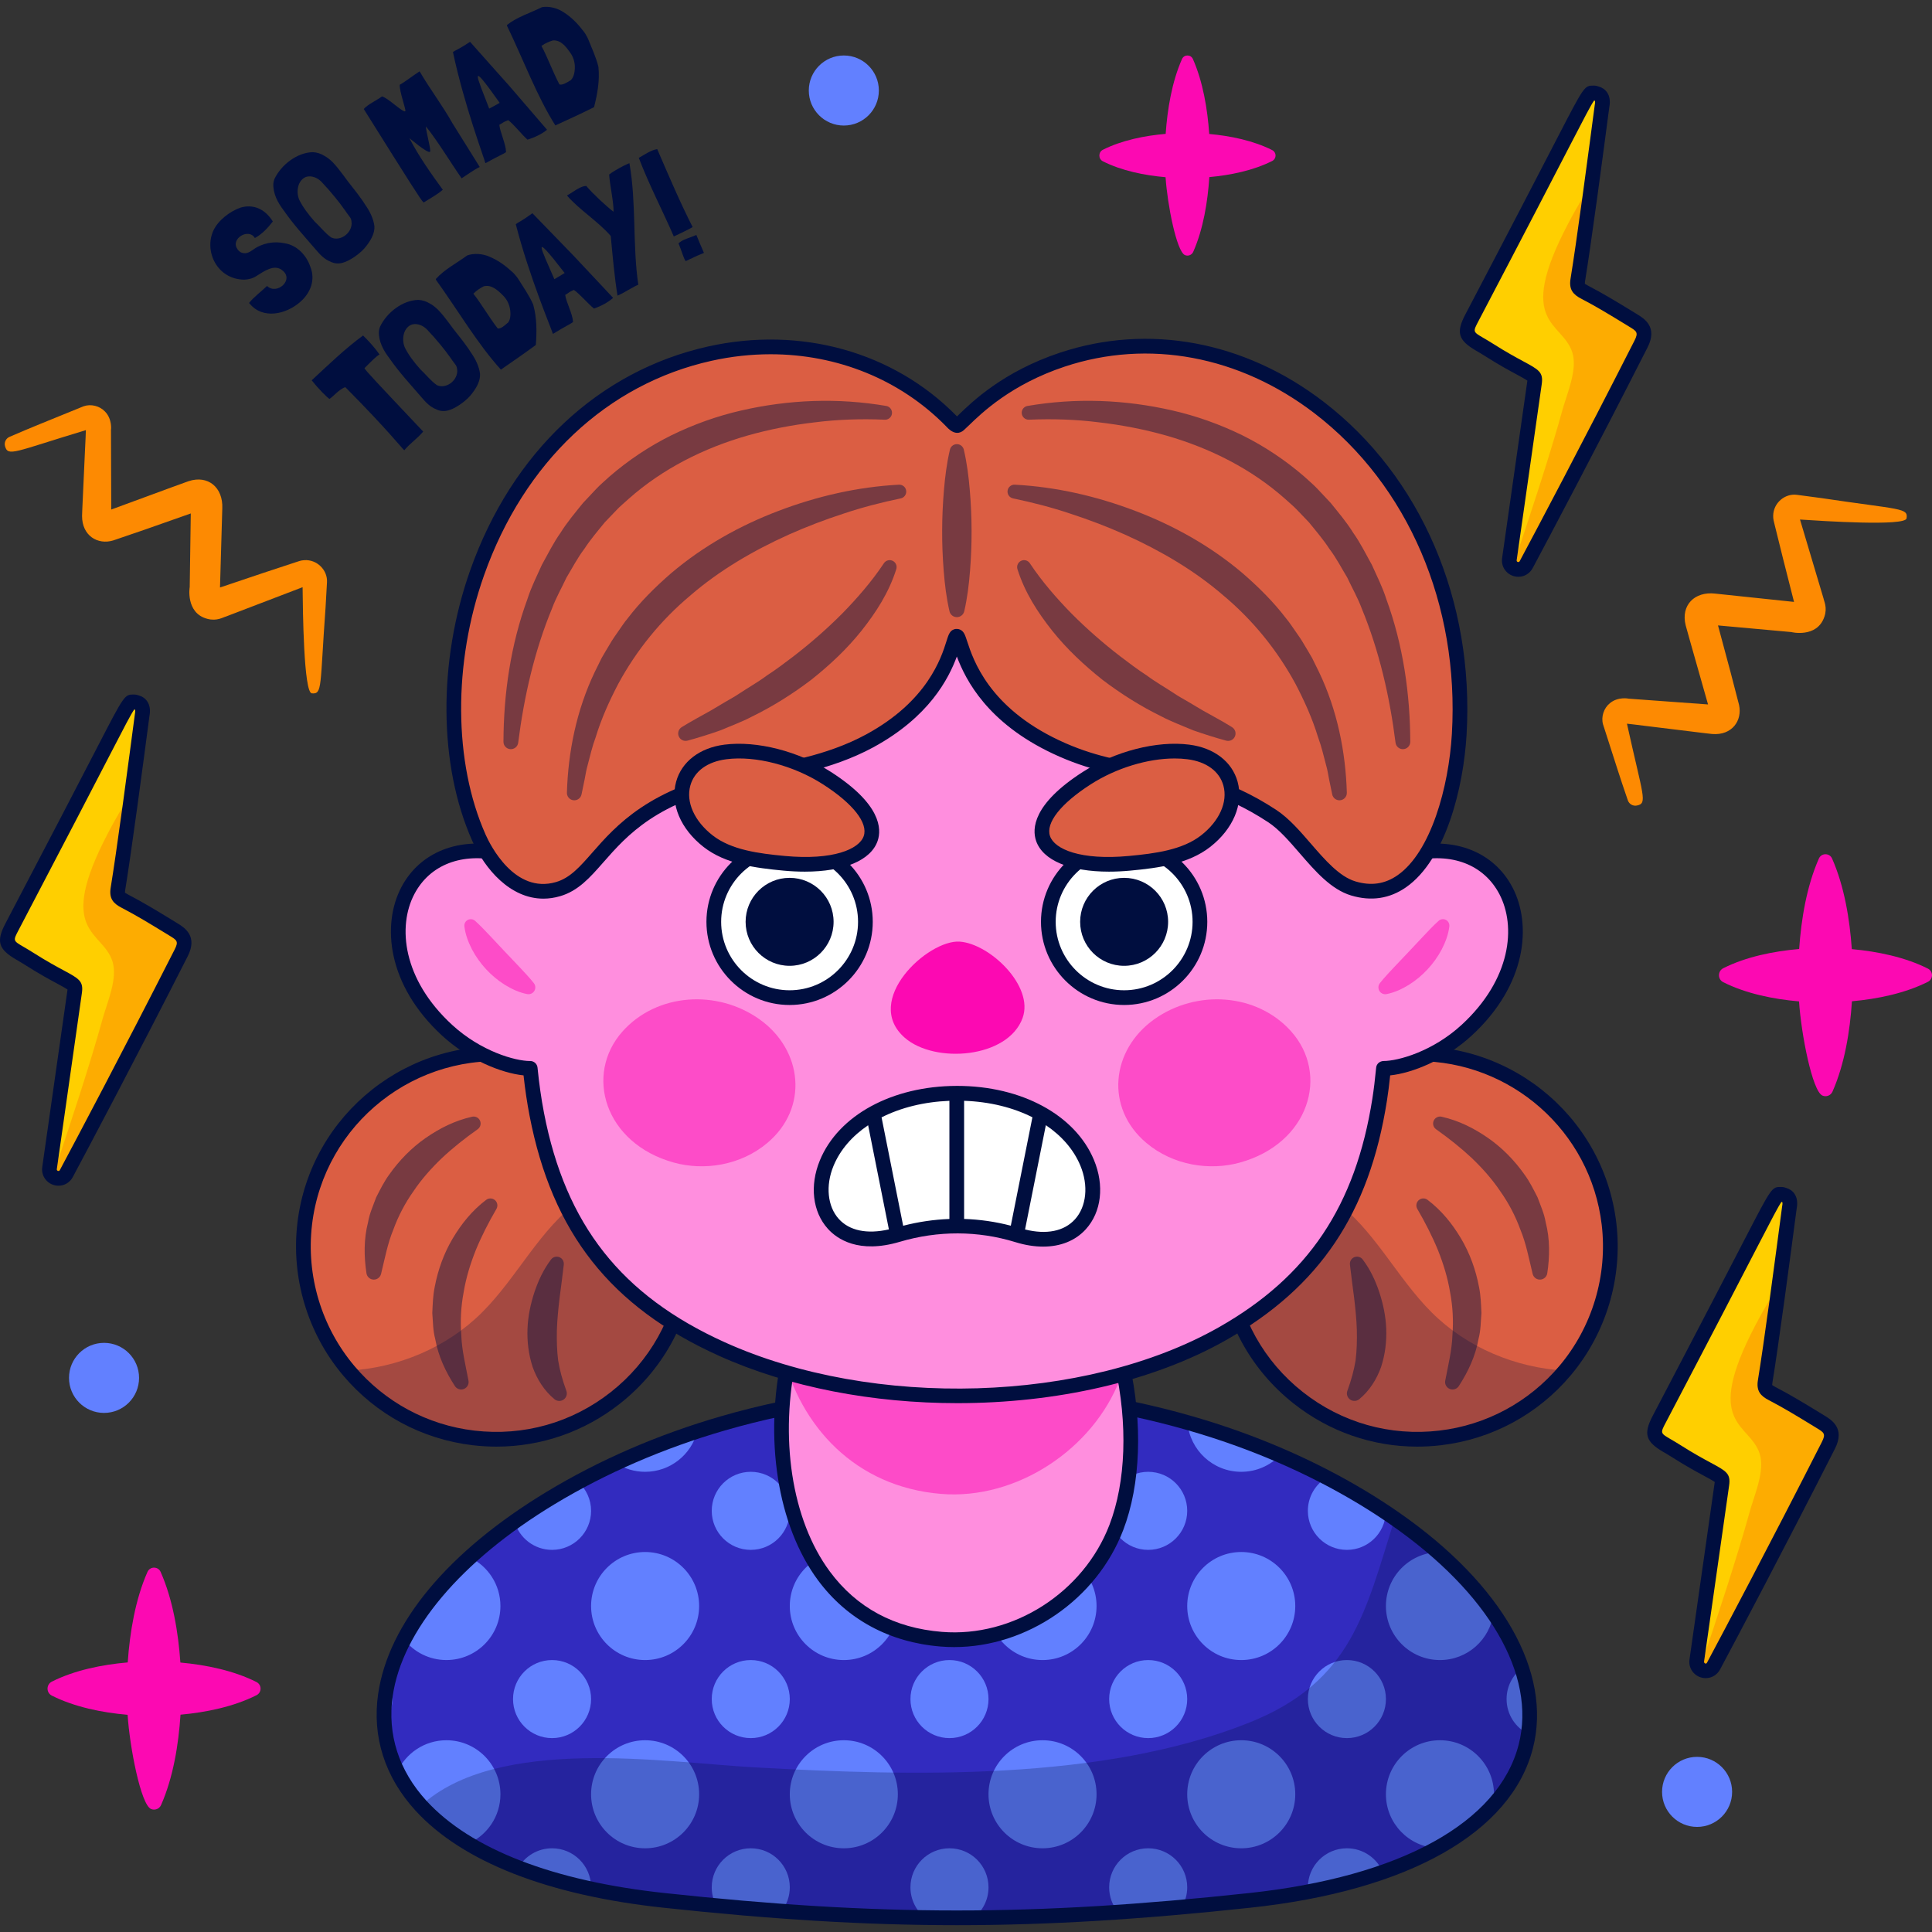 <?xml version="1.0" encoding="UTF-8"?>
<!-- Generator: Adobe Illustrator 25.4.1, SVG Export Plug-In . SVG Version: 6.00 Build 0)  -->
<svg xmlns="http://www.w3.org/2000/svg" xmlns:xlink="http://www.w3.org/1999/xlink" version="1.1" id="Capa_1" x="0px" y="0px" viewBox="0 0 512 512" style="enable-background:new 0 0 512 512;" xml:space="preserve" width="512" height="512">
<rect x="0" y="0" width="512" height="512" fill="#333333" stroke="none"/>
<g>
	<g>
		<g>
			<g>
				<path style="fill:#322BBF;" d="M331.193,503.621c-57.536,6.182-98.675,6.084-155.219,0c-31.867-3.416-53.095-12.737-64.417-25.1      c-20.854-22.79-7.955-55.942,34.323-81.514c14.104-8.523,29.525-15.112,45.678-19.797c39.919-11.566,84.279-11.468,123.938,0      c16.267,4.685,31.737,11.306,45.792,19.797c2.928,1.774,5.71,3.579,8.345,5.417      C425.899,441.498,417.734,494.349,331.193,503.621z"/>
				<g>
					<path style="fill:#6280FF;" d="M381.596,439.93h0.012c7.293-0.003,13.299-5.463,14.186-12.517       c-3.802-5.44-8.724-10.843-14.721-16.09c-7.657,0.281-13.782,6.557-13.788,14.28v0.02       C367.291,433.524,373.696,439.927,381.596,439.93z"/>
					<path style="fill:#6280FF;" d="M403.316,442.073c-2.463,1.891-4.057,4.856-4.057,8.201c0,4.059,2.344,7.562,5.746,9.255       C405.855,453.909,405.28,448.037,403.316,442.073z"/>
					<path style="fill:#6280FF;" d="M381.602,461.182c-7.903,0-14.311,6.404-14.316,14.307v0.019       c0.005,7.67,6.044,13.909,13.624,14.272c6.022-3.346,10.908-7.138,14.686-11.271c0.208-0.971,0.323-1.977,0.323-3.011       C395.919,467.592,389.509,461.182,381.602,461.182z"/>
					<path style="fill:#6280FF;" d="M328.936,390.045h0.012c4.034-0.002,7.671-1.678,10.273-4.364       c-7.658-3.302-15.592-6.129-23.725-8.471c-0.267-0.077-0.539-0.141-0.807-0.217       C315.33,384.305,321.459,390.042,328.936,390.045z"/>
					<path style="fill:#6280FF;" d="M356.942,410.731c5.563,0,10.087-4.396,10.321-9.901c-1.927-1.288-3.901-2.567-5.976-3.824       c-3.168-1.913-6.418-3.719-9.723-5.442c-2.974,1.817-4.966,5.083-4.966,8.823C346.599,406.101,351.23,410.731,356.942,410.731z       "/>
					<path style="fill:#6280FF;" d="M328.942,411.297c-7.903,0-14.311,6.404-14.317,14.307v0.02       c0.006,7.901,6.41,14.304,14.311,14.307h0.012c7.904-0.003,14.311-6.411,14.311-14.317       C343.259,417.707,336.849,411.297,328.942,411.297z"/>
					<path style="fill:#6280FF;" d="M356.942,439.93c-5.712,0-10.343,4.632-10.343,10.344c0,5.713,4.631,10.343,10.343,10.343       c5.713,0,10.344-4.631,10.344-10.343C367.286,444.562,362.655,439.93,356.942,439.93z"/>
					<path style="fill:#6280FF;" d="M328.942,461.182c-7.903,0-14.311,6.404-14.317,14.307v0.019       c0.006,7.901,6.411,14.305,14.313,14.307h0.008c7.905-0.003,14.313-6.412,14.313-14.317       C343.259,467.592,336.849,461.182,328.942,461.182z"/>
					<path style="fill:#6280FF;" d="M356.942,489.816c-5.712,0-10.343,4.631-10.343,10.343c0,0.404,0.029,0.801,0.074,1.193       c7.303-1.386,13.898-3.137,19.807-5.198C364.915,492.431,361.235,489.816,356.942,489.816z"/>
					<path style="fill:#6280FF;" d="M263.739,368.828c-1.127,2.044-1.772,4.391-1.774,6.89v0.019       c0.006,7.901,6.41,14.304,14.311,14.307h0.012c7.904-0.003,14.31-6.412,14.31-14.317c0-1.463-0.222-2.875-0.63-4.204       C281.318,370.123,272.55,369.22,263.739,368.828z"/>
					<circle style="fill:#6280FF;" cx="304.282" cy="400.388" r="10.343"/>
					<path style="fill:#6280FF;" d="M276.282,411.297c-7.904,0-14.311,6.404-14.317,14.307v0.02       c0.006,7.901,6.41,14.304,14.311,14.307h0.012c7.904-0.003,14.31-6.411,14.31-14.317       C290.598,417.707,284.189,411.297,276.282,411.297z"/>
					<path style="fill:#6280FF;" d="M304.282,439.93c-5.713,0-10.343,4.632-10.343,10.344c0,5.713,4.631,10.343,10.343,10.343       c5.712,0,10.343-4.631,10.343-10.343C314.625,444.562,309.994,439.93,304.282,439.93z"/>
					<path style="fill:#6280FF;" d="M276.282,461.182c-7.904,0-14.311,6.404-14.317,14.307v0.019       c0.006,7.901,6.411,14.305,14.313,14.307h0.008c7.905-0.003,14.312-6.412,14.312-14.317       C290.598,467.592,284.189,461.182,276.282,461.182z"/>
					<path style="fill:#6280FF;" d="M304.282,489.816c-5.713,0-10.343,4.631-10.343,10.343c0,2.491,0.882,4.777,2.349,6.562       c5.513-0.373,11.139-0.817,16.906-1.33c0.904-1.536,1.432-3.32,1.432-5.232C314.625,494.446,309.994,489.816,304.282,489.816z"/>
					<path style="fill:#6280FF;" d="M209.592,372.865c-0.187,0.922-0.286,1.876-0.287,2.854v0.019       c0.006,7.901,6.41,14.304,14.311,14.307h0.011c7.904-0.003,14.311-6.412,14.311-14.317c0-2.342-0.573-4.545-1.57-6.497       C227.359,369.905,218.408,371.122,209.592,372.865z"/>
					<path style="fill:#6280FF;" d="M251.622,390.045c-5.713,0-10.344,4.631-10.344,10.343c0,5.712,4.631,10.343,10.344,10.343       c5.712,0,10.343-4.631,10.343-10.343C261.965,394.676,257.334,390.045,251.622,390.045z"/>
					<path style="fill:#6280FF;" d="M223.621,411.297c-7.903,0-14.311,6.404-14.316,14.307v0.02       c0.006,7.901,6.41,14.304,14.311,14.307h0.011c7.904-0.003,14.311-6.411,14.311-14.317       C237.938,417.707,231.528,411.297,223.621,411.297z"/>
					<path style="fill:#6280FF;" d="M251.622,439.93c-5.713,0-10.344,4.632-10.344,10.344c0,5.713,4.631,10.343,10.344,10.343       c5.712,0,10.343-4.631,10.343-10.343C261.965,444.562,257.334,439.93,251.622,439.93z"/>
					<path style="fill:#6280FF;" d="M223.621,461.182c-7.903,0-14.311,6.404-14.316,14.307v0.019       c0.006,7.901,6.41,14.305,14.312,14.307h0.008c7.905-0.003,14.313-6.412,14.313-14.317       C237.938,467.592,231.528,461.182,223.621,461.182z"/>
					<path style="fill:#6280FF;" d="M251.622,489.816c-5.713,0-10.344,4.631-10.344,10.343c0,3.223,1.476,6.101,3.786,7.998       c4.354,0.062,8.699,0.078,13.055,0.044c2.344-1.896,3.846-4.792,3.846-8.042C261.965,494.446,257.334,489.816,251.622,489.816z       "/>
					<path style="fill:#6280FF;" d="M170.967,390.045c6.667-0.003,12.253-4.569,13.843-10.741       c-7.377,2.416-14.577,5.245-21.547,8.482c2.223,1.422,4.858,2.257,7.693,2.259H170.967z"/>
					<path style="fill:#6280FF;" d="M198.961,390.045c-5.712,0-10.343,4.631-10.343,10.343c0,5.712,4.631,10.343,10.343,10.343       c5.713,0,10.344-4.631,10.344-10.343C209.305,394.676,204.674,390.045,198.961,390.045z"/>
					<path style="fill:#6280FF;" d="M170.961,411.297c-7.903,0-14.311,6.404-14.316,14.307v0.02       c0.005,7.901,6.409,14.304,14.31,14.307h0.011c7.904-0.003,14.311-6.411,14.311-14.317       C185.278,417.707,178.868,411.297,170.961,411.297z"/>
					<path style="fill:#6280FF;" d="M198.961,439.93c-5.712,0-10.343,4.632-10.343,10.344c0,5.713,4.631,10.343,10.343,10.343       c5.713,0,10.344-4.631,10.344-10.343C209.305,444.562,204.674,439.93,198.961,439.93z"/>
					<path style="fill:#6280FF;" d="M170.961,461.182c-7.903,0-14.311,6.404-14.316,14.307v0.019       c0.005,7.901,6.41,14.305,14.312,14.307h0.008c7.906-0.003,14.313-6.412,14.313-14.317       C185.278,467.592,178.868,461.182,170.961,461.182z"/>
					<path style="fill:#6280FF;" d="M198.961,489.816c-5.712,0-10.343,4.631-10.343,10.343c0,1.756,0.441,3.408,1.213,4.857       c5.908,0.554,11.67,1.038,17.316,1.449c1.348-1.747,2.158-3.929,2.158-6.306C209.305,494.446,204.674,489.816,198.961,489.816z       "/>
					<path style="fill:#6280FF;" d="M145.88,397.007c-3.364,2.036-6.521,4.123-9.512,6.245c1.243,4.318,5.215,7.479,9.933,7.479       c5.712,0,10.343-4.631,10.343-10.343c0-3.007-1.291-5.706-3.34-7.596C150.797,394.147,148.312,395.538,145.88,397.007z"/>
					<path style="fill:#6280FF;" d="M124.515,412.73c-7.796,7.088-13.629,14.437-17.436,21.757c2.621,3.31,6.666,5.441,11.216,5.442       h0.012c7.904-0.003,14.311-6.411,14.311-14.317C132.618,419.936,129.305,415.046,124.515,412.73z"/>
					<path style="fill:#6280FF;" d="M146.301,439.93c-5.713,0-10.343,4.632-10.343,10.344c0,5.713,4.631,10.343,10.343,10.343       c5.712,0,10.343-4.631,10.343-10.343C156.644,444.562,152.013,439.93,146.301,439.93z"/>
					<path style="fill:#6280FF;" d="M118.301,461.182c-5.768,0-10.726,3.418-12.994,8.334c1.561,3.141,3.641,6.154,6.251,9.005       c3.329,3.635,7.539,6.998,12.599,10.034c4.985-2.239,8.462-7.237,8.462-13.056       C132.618,467.592,126.208,461.182,118.301,461.182z"/>
					<path style="fill:#6280FF;" d="M146.301,489.816c-3.801,0-7.114,2.056-8.912,5.111c5.703,2.202,12.114,4.09,19.235,5.621       c0.005-0.13,0.02-0.258,0.02-0.389C156.644,494.446,152.013,489.816,146.301,489.816z"/>
					<path style="fill:#6280FF;" d="M101.844,456.555c1.337-1.743,2.14-3.916,2.14-6.281c0-1.687-0.412-3.274-1.128-4.681       C101.968,449.31,101.624,452.976,101.844,456.555z"/>
				</g>
				<path style="opacity:0.25;fill:#000E3F;" d="M331.193,503.621c-57.536,6.182-98.675,6.084-155.219,0      c-31.867-3.416-53.095-12.737-64.417-25.1c20.285-18.642,64.645-11.468,88.492-10.15c41.334,2.294,91.941,3.773,131.079-11.891      c27.215-10.883,30.68-29.296,38.504-54.055C425.899,441.498,417.734,494.349,331.193,503.621z"/>
			</g>
			<path style="fill:#000E3F;" d="M253.55,510.193c-24.546,0-49.08-1.544-77.784-4.634c-30.533-3.273-53.234-12.166-65.646-25.72     c-8.115-8.87-11.542-19.557-9.909-30.908c2.701-18.773,18.561-37.804,44.66-53.592c13.978-8.446,29.502-15.174,46.145-19.999     c40.274-11.671,84.673-11.669,125.021-0.002c16.672,4.802,32.236,11.53,46.259,19.999c2.961,1.795,5.804,3.642,8.451,5.489     c27.362,19.001,40.633,42.349,35.498,62.453c-5.718,22.386-32.999,37.797-74.844,42.281     C302.652,508.649,278.095,510.193,253.55,510.193z M253.498,370.485c-20.81,0-41.61,2.865-61.397,8.6     c-16.315,4.729-31.526,11.321-45.213,19.59c-24.717,14.951-40.324,33.471-42.818,50.812c-1.46,10.156,1.626,19.742,8.926,27.719     c11.761,12.842,33.612,21.307,63.187,24.477c57.102,6.146,97.612,6.146,154.803,0h0.001     c40.135-4.301,66.189-18.649,71.482-39.369c4.716-18.461-7.975-40.251-33.948-58.287c-2.583-1.803-5.355-3.602-8.242-5.352     c-13.728-8.292-28.977-14.883-45.322-19.59C295.13,373.352,274.309,370.485,253.498,370.485z"/>
		</g>
		<g>
			<g>
				<path style="fill:#FF8EDE;" d="M295.843,404.786c-7.108,18.577-26.434,31.233-46.377,29.622      c-37.268-3.009-47.37-42.879-40.196-75.413c3.871-17.617,12.834-33.087,25.279-39.399      c33.184-16.804,55.828,10.834,62.823,41.953C300.772,376.725,300.463,392.716,295.843,404.786z"/>
				<path style="opacity:0.5;fill:#FC09B2;" d="M297.372,361.548c-0.439,1.643,0.02,2.38-0.566,3.91      c-7.108,18.578-27.397,32.057-47.34,30.446c-22.855-1.854-37.399-17.973-42.1-37.33c3.871-17.617,14.739-32.666,27.183-38.978      C267.734,302.792,290.378,330.43,297.372,361.548z"/>
			</g>
			<path style="fill:#000E3F;" d="M252.852,436.494c-1.18,0-2.36-0.048-3.543-0.143c-13.597-1.099-24.853-7.184-32.551-17.596     c-10.767-14.563-14.365-37.624-9.391-60.181c4.24-19.29,14.072-34.514,26.301-40.717c12.582-6.369,24.418-7.025,35.184-1.951     c14.19,6.689,25.563,23.592,30.424,45.214c3.606,16.1,3.019,32.268-1.611,44.364l0,0     C290.616,423.901,272.147,436.494,252.852,436.494z M253.942,316.449c-5.895,0-12.082,1.63-18.512,4.886     c-11.196,5.679-20.264,19.915-24.256,38.078c-4.739,21.49-1.397,43.339,8.718,57.023c7.109,9.617,17.113,15.009,29.731,16.027     c18.843,1.531,37.525-10.41,44.399-28.374l0,0c4.363-11.397,4.89-26.748,1.449-42.115c-4.599-20.458-15.171-36.361-28.282-42.541     C262.97,317.443,258.545,316.449,253.942,316.449z"/>
		</g>
		<g>
			<g>
				<g>
					<g>
						<path style="fill:#DB5E43;" d="M426.409,324.356c1.72,14.585-2.882,28.468-11.651,38.873        c-8.078,9.59-19.649,16.248-33.088,17.833c-28.007,3.304-53.402-16.733-56.706-44.74c-1.044-8.854,0.247-17.464,3.395-25.184        c6.777-16.678,22.191-29.261,41.344-31.521C397.728,276.312,423.105,296.35,426.409,324.356z"/>
						<g style="opacity:0.45;">
							<path style="fill:#000E3F;" d="M382.048,295.94c4.557,1.031,8.559,3.037,12.309,5.64c3.735,2.595,6.998,5.928,9.664,9.711         c1.368,1.869,2.397,3.971,3.451,6.027c0.797,2.183,1.77,4.296,2.148,6.59c1.16,4.471,1.087,9.127,0.421,13.524         c-0.163,1.077-1.169,1.819-2.246,1.655c-0.815-0.123-1.437-0.729-1.622-1.482l-0.045-0.185         c-0.984-4.043-1.706-7.915-3.195-11.52c-1.327-3.634-3.103-7.043-5.321-10.17c-2.133-3.184-4.713-6.099-7.563-8.826         c-2.855-2.682-6.084-5.236-9.316-7.528l-0.166-0.117c-0.835-0.592-1.032-1.749-0.439-2.583         C380.573,296.047,381.34,295.781,382.048,295.94z"/>
							<path style="fill:#000E3F;" d="M378.322,317.973c3.719,2.827,6.53,6.312,8.863,10.235c2.324,3.91,3.911,8.296,4.768,12.844         c0.47,2.268,0.535,4.607,0.642,6.915c-0.18,2.317-0.171,4.643-0.778,6.887c-0.798,4.55-2.795,8.756-5.224,12.481         c-0.595,0.913-1.818,1.17-2.73,0.575c-0.69-0.45-1.006-1.259-0.861-2.022l0.036-0.187c0.781-4.087,1.73-7.91,1.869-11.808         c0.299-3.857,0.096-7.696-0.626-11.46c-0.621-3.781-1.76-7.504-3.223-11.167c-1.486-3.624-3.366-7.287-5.357-10.713         l-0.102-0.176c-0.514-0.885-0.214-2.019,0.671-2.533C376.936,317.459,377.744,317.535,378.322,317.973z"/>
							<path style="fill:#000E3F;" d="M361.127,333.773c2.037,2.7,3.37,5.602,4.413,8.7c1.009,3.089,1.704,6.33,1.827,9.684         c0.126,3.35-0.28,6.798-1.363,10.104c-1.163,3.292-3.127,6.371-5.8,8.553c-0.855,0.698-2.113,0.571-2.811-0.283         c-0.46-0.563-0.562-1.302-0.333-1.939l0.073-0.201c0.986-2.729,1.681-5.228,2.109-7.848c0.335-2.648,0.395-5.332,0.334-8.087         c-0.086-2.757-0.372-5.576-0.709-8.441c-0.354-2.847-0.785-5.818-1.106-8.757l-0.016-0.145         c-0.113-1.036,0.635-1.967,1.671-2.08C360.1,332.959,360.74,333.263,361.127,333.773z"/>
						</g>
						<path style="opacity:0.25;fill:#000E3F;" d="M414.758,363.229c-8.078,9.59-19.649,16.248-33.088,17.833        c-28.007,3.304-53.402-16.733-56.706-44.74c-1.044-8.854,0.247-17.464,3.395-25.184c8.768-0.713,17.772,1.641,24.937,6.75        c10.799,7.721,16.711,20.542,26.113,29.912C388.733,357.107,401.635,362.488,414.758,363.229z"/>
					</g>
					<path style="fill:#000E3F;" d="M375.582,383.371c-11.851,0-23.286-3.951-32.736-11.407       c-11.121-8.773-18.159-21.35-19.818-35.413c-1.048-8.882,0.172-17.925,3.527-26.15c7.281-17.918,23.727-30.455,42.92-32.719       c29.036-3.425,55.444,17.411,58.87,46.446l0,0c1.71,14.497-2.7,29.206-12.096,40.358c-8.722,10.354-20.922,16.93-34.351,18.512       C379.786,383.247,377.678,383.371,375.582,383.371z M375.722,281.213c-1.912,0-3.844,0.11-5.79,0.341       c-17.782,2.096-33.019,13.714-39.766,30.316c-3.107,7.619-4.236,15.995-3.265,24.223c1.537,13.029,8.057,24.681,18.361,32.809       c10.303,8.13,23.154,11.761,36.18,10.222c12.441-1.466,23.744-7.559,31.826-17.153c8.706-10.329,12.79-23.957,11.206-37.387       C421.529,299.63,400.259,281.213,375.722,281.213z"/>
				</g>
				<g>
					<g>
						<path style="fill:#DB5E43;" d="M80.75,324.356c-1.72,14.585,2.882,28.468,11.651,38.873        c8.078,9.59,19.649,16.248,33.088,17.833c28.007,3.304,53.402-16.733,56.705-44.74c1.045-8.854-0.246-17.464-3.395-25.184        c-6.777-16.678-22.191-29.261-41.344-31.521C109.431,276.312,84.053,296.35,80.75,324.356z"/>
						<g style="opacity:0.45;">
							<path style="fill:#000E3F;" d="M126.426,299.376c-3.232,2.292-6.462,4.846-9.316,7.528c-2.85,2.727-5.431,5.642-7.563,8.826         c-2.218,3.126-3.994,6.536-5.321,10.17c-1.49,3.604-2.211,7.477-3.195,11.52l-0.045,0.184         c-0.258,1.059-1.325,1.708-2.384,1.451c-0.801-0.195-1.367-0.855-1.484-1.622c-0.666-4.397-0.739-9.052,0.421-13.524         c0.378-2.294,1.351-4.407,2.148-6.59c1.054-2.056,2.084-4.158,3.452-6.027c2.666-3.783,5.929-7.117,9.664-9.711         c3.75-2.603,7.752-4.609,12.309-5.64c0.998-0.226,1.99,0.4,2.216,1.398c0.17,0.752-0.143,1.5-0.734,1.92L126.426,299.376z"/>
							<path style="fill:#000E3F;" d="M131.458,320.555c-1.991,3.426-3.871,7.089-5.357,10.713         c-1.463,3.663-2.602,7.386-3.223,11.167c-0.722,3.764-0.925,7.603-0.626,11.46c0.139,3.897,1.088,7.72,1.868,11.808         l0.035,0.186c0.205,1.071-0.498,2.104-1.568,2.308c-0.809,0.155-1.598-0.211-2.023-0.86         c-2.429-3.725-4.426-7.931-5.224-12.481c-0.607-2.244-0.598-4.571-0.778-6.887c0.107-2.308,0.172-4.647,0.642-6.915         c0.858-4.548,2.445-8.934,4.768-12.844c2.333-3.923,5.144-7.408,8.863-10.235c0.815-0.619,1.977-0.461,2.596,0.354         c0.466,0.613,0.492,1.424,0.128,2.051L131.458,320.555z"/>
							<path style="fill:#000E3F;" d="M149.398,335.259c-0.321,2.939-0.752,5.91-1.106,8.757c-0.337,2.865-0.622,5.684-0.709,8.441         c-0.061,2.755-0.001,5.439,0.334,8.087c0.427,2.62,1.123,5.118,2.109,7.848l0.071,0.197c0.375,1.038-0.162,2.183-1.2,2.558         c-0.684,0.247-1.417,0.096-1.943-0.332c-2.673-2.183-4.636-5.262-5.8-8.553c-1.082-3.306-1.489-6.754-1.363-10.104         c0.124-3.354,0.819-6.595,1.827-9.684c1.043-3.097,2.376-6,4.413-8.7c0.628-0.832,1.811-0.997,2.642-0.37         c0.549,0.414,0.808,1.07,0.74,1.708L149.398,335.259z"/>
						</g>
						<path style="opacity:0.25;fill:#000E3F;" d="M92.401,363.229c8.078,9.59,19.649,16.248,33.088,17.833        c28.007,3.304,53.402-16.733,56.705-44.74c1.045-8.854-0.246-17.464-3.395-25.184c-8.768-0.713-17.772,1.641-24.937,6.75        c-10.799,7.721-16.711,20.542-26.113,29.912C118.426,357.107,105.524,362.488,92.401,363.229z"/>
					</g>
					<path style="fill:#000E3F;" d="M131.576,383.371c-2.096,0-4.203-0.124-6.316-0.373c-13.428-1.582-25.627-8.158-34.35-18.512       c-9.397-11.151-13.806-25.861-12.097-40.358l0,0c3.423-29.035,29.831-49.875,58.869-46.446       c19.194,2.264,35.641,14.801,42.922,32.723c3.354,8.223,4.572,17.265,3.525,26.147c-1.658,14.063-8.697,26.64-19.818,35.413       C154.863,379.42,143.427,383.371,131.576,383.371z M82.686,324.585c-1.584,13.43,2.5,27.059,11.206,37.387       c8.082,9.594,19.385,15.687,31.825,17.153c13.027,1.534,25.878-2.092,36.18-10.222c10.303-8.128,16.824-19.78,18.36-32.809       c0.971-8.229-0.158-16.604-3.263-24.22c-6.748-16.606-21.986-28.224-39.768-30.32       C110.316,278.39,85.858,297.684,82.686,324.585L82.686,324.585z"/>
				</g>
			</g>
			<g>
				<g>
					<path style="fill:#FF8EDE;" d="M374.086,226.274c-3.588,0.823-6.98,2.266-10.095,4.172       c-4.341-24.112-11.295-40.804-13.929-48.696c-0.321-0.963-0.893-1.533-1.849-1.83c-52.612-16.331-84.901-15.052-88.586-15.659       c-8.432-1.39-60.251,1.899-100.379,15.559c-2.304,0.784-1.837,1.629-4.682,9.227c-4.766,12.727-8.71,26.882-11.338,41.438       c-3.132-1.924-6.543-3.383-10.154-4.211c-26.729-6.13-38.557,24.724-14.562,46.774c7.604,6.988,17.015,10.106,21.998,10.079       c0.409,4.133,0.974,8.203,1.741,12.17c5.635,29.162,20.099,49.117,48.992,62.185c41.377,18.715,98.576,15.341,132.743-4.053       c23.082-13.102,36.843-31.482,41.634-62.008c0.434-2.761,0.75-5.532,1.016-8.294c4.978,0.032,14.4-3.085,22.011-10.079       C412.643,250.998,400.815,220.143,374.086,226.274z"/>
					<g style="opacity:0.5;">
						<path style="fill:#FC09B2;" d="M303.789,302.88c-10.964-9.238-9.391-24.547,2.046-32.725        c11.238-8.036,27.274-6.974,36.335,3.174c10.199,11.424,4.782,29.661-13.558,34.758        C320.566,310.323,310.89,308.863,303.789,302.88z"/>
						<path style="fill:#FC09B2;" d="M203.37,302.88c10.964-9.238,9.391-24.547-2.046-32.725        c-11.238-8.036-27.274-6.974-36.335,3.174c-10.199,11.424-4.782,29.661,13.558,34.758        C186.592,310.323,196.269,308.863,203.37,302.88z"/>
						<path style="fill:#FC09B2;" d="M384.093,245.507c-0.27,2.18-1.044,4.206-2.028,6.114c-1.003,1.898-2.264,3.658-3.723,5.234        c-1.458,1.577-3.119,2.967-4.936,4.111c-1.827,1.126-3.792,2.05-5.947,2.48c-0.982,0.196-1.937-0.442-2.132-1.424        c-0.108-0.542,0.037-1.076,0.355-1.478l0.037-0.047c1.268-1.591,2.577-2.938,3.846-4.304l3.793-3.997l3.778-4.022        c1.294-1.35,2.565-2.743,4.081-4.114l0.034-0.031c0.7-0.633,1.781-0.579,2.413,0.121        C384.009,244.532,384.149,245.034,384.093,245.507z"/>
						<path style="fill:#FC09B2;" d="M125.942,244.061c1.516,1.371,2.787,2.764,4.081,4.114l3.778,4.022l3.793,3.997        c1.269,1.365,2.579,2.713,3.846,4.304l0.032,0.04c0.624,0.783,0.495,1.924-0.288,2.548c-0.432,0.345-0.981,0.458-1.484,0.36        c-2.155-0.43-4.12-1.353-5.947-2.48c-1.818-1.143-3.478-2.534-4.936-4.111c-1.459-1.576-2.72-3.336-3.723-5.234        c-0.984-1.908-1.758-3.934-2.028-6.114c-0.116-0.936,0.55-1.79,1.486-1.905c0.51-0.063,0.996,0.106,1.351,0.424        L125.942,244.061z"/>
					</g>
					<path style="fill:#FC09B2;" d="M239.802,275.038c-11.378-9.893,6.11-26.069,14.531-25.496       c7.947,0.542,19.763,11.763,16.66,20.252C267.082,280.493,247.754,281.952,239.802,275.038z"/>
					<g>
						<path style="fill:#FFFFFF;" d="M269.673,327.321c-10.569-3.257-21.51-3.142-31.779-0.095        c-16.737,4.967-23.513-7.565-18.816-18.976c10.135-24.621,58.742-24.742,69.019-0.126        C292.96,319.772,285.764,332.279,269.673,327.321z"/>
						<circle style="fill:#FFFFFF;" cx="297.907" cy="244.295" r="20.088"/>
						<circle style="fill:#FFFFFF;" cx="209.252" cy="244.295" r="20.088"/>
					</g>
				</g>
				<g>
					<path style="fill:#000E3F;" d="M400.799,235.119c-4.916-9.34-15.323-13.457-27.149-10.746       c-2.814,0.645-5.577,1.664-8.241,3.037c-3.578-18.617-8.64-32.681-11.722-41.241c-0.703-1.953-1.309-3.635-1.776-5.036       c-0.522-1.561-1.572-2.595-3.122-3.077c-44.833-13.916-75.392-15.13-85.434-15.528c-1.659-0.067-2.969-0.118-3.412-0.191       c-8.993-1.489-60.722,1.816-101.325,15.637c-2.593,0.882-3.065,2.275-4.202,5.641c-0.4,1.184-0.92,2.723-1.677,4.747       c-4.604,12.295-8.364,25.75-10.929,39.082c-2.684-1.39-5.466-2.422-8.301-3.071c-11.829-2.711-22.234,1.403-27.15,10.748       c-5.191,9.866-3.856,25.865,10.832,39.362c6.887,6.327,15.63,9.9,21.551,10.502c0.412,3.751,0.947,7.336,1.594,10.681       c5.993,31.019,21.445,50.631,50.103,63.591c18.653,8.436,41.026,12.596,63.29,12.594c25.917,0,51.684-5.639,71.219-16.726       c24.786-14.072,37.924-33.625,42.598-63.403c0.32-2.037,0.599-4.21,0.862-6.736c5.921-0.6,14.665-4.172,21.558-10.504       C404.654,260.986,405.991,244.987,400.799,235.119z M387.327,271.612c-7.639,7.016-16.742,9.557-20.679,9.565       c-1.031,0.044-1.856,0.758-1.953,1.763c-0.307,3.183-0.626,5.782-1,8.177c-4.472,28.492-17.015,47.187-40.671,60.615       c-35.335,20.056-91.646,21.762-130.978,3.972c-27.386-12.385-42.154-31.129-47.881-60.777       c-0.72-3.722-1.297-7.757-1.715-11.993c-0.099-0.998-0.937-1.757-1.94-1.757c-0.016,0-0.039,0-0.059,0       c-3.968,0-13.023-2.585-20.62-9.565c-13.162-12.094-14.517-26.129-10.02-34.676c4.115-7.82,12.653-11.092,22.827-8.762       c3.289,0.754,6.509,2.09,9.568,3.971c0.551,0.339,1.23,0.381,1.818,0.12c0.588-0.263,1.008-0.799,1.122-1.434       c2.524-13.98,6.412-28.193,11.245-41.102c0.777-2.075,1.31-3.652,1.72-4.865c0.993-2.938,0.993-2.938,1.764-3.2       c40.114-13.653,91.651-16.758,99.435-15.481c0.681,0.112,1.889,0.162,3.891,0.24c9.916,0.394,40.089,1.594,84.433,15.357       c0.331,0.103,0.447,0.192,0.578,0.587c0.476,1.426,1.092,3.136,1.807,5.123c3.186,8.851,8.519,23.668,12.053,43.299       c0.114,0.634,0.534,1.171,1.12,1.434c0.589,0.263,1.267,0.219,1.816-0.114c3.042-1.862,6.243-3.185,9.514-3.935       c10.178-2.332,18.712,0.942,22.826,8.762C401.844,245.481,400.489,259.518,387.327,271.612z"/>
					<path style="fill:#000E3F;" d="M253.651,287.772c-0.046,0-0.094,0-0.141,0.002c-17.094,0.042-31.318,7.787-36.235,19.732       c-2.753,6.69-1.944,13.638,2.114,18.133c2.424,2.685,8.125,6.7,19.059,3.456c10.118-3.004,20.717-2.974,30.65,0.089       c2.572,0.792,5.042,1.182,7.344,1.182c4.612,0,8.555-1.567,11.311-4.602c4.15-4.571,4.97-11.62,2.142-18.392       C284.921,295.457,270.705,287.772,253.651,287.772z M267.874,324.822c-4.061-1.059-8.204-1.655-12.374-1.788v-31.312       c6.776,0.239,12.975,1.78,18.1,4.369L267.874,324.822z M233.622,296.113c5.093-2.574,11.247-4.12,17.978-4.383v31.312       c-4.106,0.152-8.208,0.75-12.254,1.796L233.622,296.113z M222.283,323.026c-2.996-3.316-3.546-8.827-1.402-14.034       c1.765-4.289,4.971-7.946,9.183-10.79l5.5,27.6C229.798,327.116,225.116,326.165,222.283,323.026z M284.867,323.144       c-2.882,3.174-7.55,4.088-13.217,2.678l5.509-27.641c4.177,2.821,7.365,6.444,9.139,10.696       C288.503,314.155,287.942,319.757,284.867,323.144z"/>
					<path style="fill:#000E3F;" d="M297.907,222.258c-12.151,0-22.037,9.885-22.037,22.036c0,12.151,9.886,22.038,22.037,22.038       c12.151,0,22.037-9.887,22.037-22.038C319.944,232.143,310.058,222.258,297.907,222.258z M297.907,262.433       c-10.001,0-18.138-8.138-18.138-18.139c0-10.001,8.136-18.137,18.138-18.137c10.001,0,18.138,8.136,18.138,18.137       C316.045,254.296,307.908,262.433,297.907,262.433z"/>
					<path style="fill:#000E3F;" d="M297.907,232.637c-6.438,0-11.658,5.219-11.658,11.658c0,6.438,5.219,11.658,11.658,11.658       c6.439,0,11.658-5.22,11.658-11.658C309.565,237.857,304.345,232.637,297.907,232.637z"/>
					<path style="fill:#000E3F;" d="M231.289,244.294c0-12.151-9.886-22.036-22.037-22.036c-12.152,0-22.038,9.885-22.038,22.036       c0,12.151,9.886,22.038,22.038,22.038C221.403,266.332,231.289,256.445,231.289,244.294z M209.252,262.433       c-10.001,0-18.139-8.138-18.139-18.139c0-10.001,8.137-18.137,18.139-18.137c10.001,0,18.138,8.136,18.138,18.137       C227.39,254.296,219.254,262.433,209.252,262.433z"/>
					<path style="fill:#000E3F;" d="M209.252,232.637c-6.438,0-11.658,5.219-11.658,11.658c0,6.438,5.219,11.658,11.658,11.658       c6.439,0,11.658-5.22,11.658-11.658C220.91,237.857,215.691,232.637,209.252,232.637z"/>
				</g>
			</g>
			<g>
				<g>
					<path style="fill:#DB5E43;" d="M386.713,194.55c-1.082,18.549-9.386,46.503-28.087,40.895       c-8.248-2.477-14.085-14.332-21.48-19.185c-22.408-14.704-36.036-8.286-57.32-18.315       c-24.691-11.634-24.942-29.803-26.339-29.331c-1.19,0.402-1.841,16.225-22.993,27.717c-13.346,7.251-29.07,8.491-34.317,9.553       c-35.819,7.253-36.273,26.218-48.271,29.737c-9.825,2.882-17.387-5.543-20.984-13.614c-9.407-21.108-8.228-48.338-0.469-70.246       c22.272-62.888,90.41-76.049,125.62-40.2c0.711,0.724,1.329,1.606,2.056,0.973c2.495-2.172,10.587-11.645,27.405-17.23       C334.112,77.844,390.688,126.422,386.713,194.55z"/>
					<g style="opacity:0.45;">
						<path style="fill:#000E3F;" d="M272.291,107.58c12.787-2.188,25.786-1.709,38.484,1.217        c6.341,1.446,12.536,3.669,18.442,6.552c5.89,2.918,11.422,6.616,16.424,10.937c1.205,1.131,2.496,2.175,3.617,3.391        l3.396,3.613c2.069,2.572,4.215,5.091,5.954,7.894c1.916,2.689,3.355,5.652,4.956,8.509c1.328,2.987,2.827,5.909,3.807,9.017        c4.484,12.241,6.322,25.151,6.367,37.863c0.004,1.083-0.871,1.963-1.953,1.967c-1.001,0.004-1.83-0.746-1.952-1.715        c-1.557-12.322-4.345-24.392-8.96-35.572c-1.054-2.843-2.565-5.456-3.832-8.18c-1.55-2.564-2.926-5.242-4.737-7.617        c-1.635-2.503-3.569-4.767-5.451-7.07l-3.082-3.22c-1.011-1.09-2.192-2.003-3.272-3.02        c-8.895-7.888-19.812-13.397-31.442-16.719c-5.824-1.651-11.825-2.812-17.906-3.511c-6.055-0.77-12.302-0.949-18.327-0.696        l-0.145,0.006c-1.014,0.043-1.87-0.745-1.913-1.758C270.726,108.533,271.393,107.733,272.291,107.58z"/>
						<path style="fill:#000E3F;" d="M268.937,128.445c10.977,0.591,21.61,3.034,31.862,6.924c10.225,3.878,20,9.322,28.484,16.521        c4.191,3.636,8.179,7.572,11.564,12.015c0.9,1.065,1.648,2.25,2.456,3.385c0.798,1.143,1.608,2.278,2.293,3.494        c0.709,1.2,1.445,2.384,2.127,3.596l1.844,3.746c4.805,10.054,7.038,21.105,7.358,31.946c0.032,1.082-0.819,1.984-1.901,2.016        c-0.965,0.028-1.789-0.647-1.977-1.561l-0.018-0.09l-0.793-3.837c-0.253-1.276-0.435-2.562-0.803-3.809        c-0.655-2.51-1.243-5.024-2.142-7.441c-1.495-4.921-3.611-9.595-5.958-14.091c-4.834-8.932-11.3-16.901-19.095-23.428        c-7.692-6.657-16.641-11.88-26.049-16.132c-4.722-2.101-9.575-3.968-14.53-5.571c-4.922-1.66-10.054-2.974-15.07-4.022        l-0.125-0.026c-0.994-0.208-1.632-1.182-1.424-2.176C267.226,129.004,268.045,128.396,268.937,128.445z"/>
						<path style="fill:#000E3F;" d="M273.042,149.451c3.081,4.628,6.951,9.088,10.929,13.152        c4.046,4.064,8.372,7.843,12.926,11.351c2.296,1.736,4.582,3.485,7.013,5.053c2.319,1.731,4.848,3.148,7.274,4.755        c1.2,0.827,2.493,1.496,3.746,2.244l3.772,2.245c2.548,1.452,5.157,2.806,7.694,4.39l0.114,0.071        c0.921,0.575,1.202,1.788,0.627,2.71c-0.47,0.753-1.368,1.077-2.183,0.856c-2.937-0.796-5.849-1.719-8.735-2.732        c-2.805-1.194-5.696-2.252-8.413-3.679c-5.516-2.7-10.751-6.002-15.676-9.746c-4.838-3.853-9.402-8.107-13.283-12.976        c-3.87-4.895-7.247-10.095-9.212-16.308c-0.306-0.968,0.23-2.001,1.198-2.307c0.799-0.253,1.642,0.068,2.084,0.732        L273.042,149.451z"/>
						<path style="fill:#000E3F;" d="M234.335,111.22c-6.025-0.254-12.272-0.074-18.327,0.696        c-6.081,0.698-12.082,1.859-17.906,3.511c-11.63,3.322-22.547,8.831-31.442,16.719c-1.08,1.017-2.261,1.93-3.272,3.02        l-3.082,3.22c-1.883,2.302-3.817,4.566-5.451,7.07c-1.812,2.376-3.188,5.054-4.737,7.617c-1.267,2.725-2.778,5.337-3.832,8.18        c-4.615,11.18-7.403,23.25-8.96,35.572c-0.135,1.074-1.115,1.835-2.19,1.699c-0.994-0.125-1.719-0.975-1.715-1.951        c0.045-12.712,1.883-25.621,6.367-37.863c0.981-3.108,2.479-6.031,3.807-9.017c1.601-2.857,3.041-5.82,4.956-8.509        c1.739-2.803,3.886-5.322,5.954-7.894l3.396-3.613c1.121-1.216,2.412-2.26,3.617-3.391c5.001-4.322,10.533-8.02,16.424-10.937        c5.906-2.883,12.101-5.106,18.442-6.552c12.698-2.926,25.697-3.405,38.484-1.217c1,0.171,1.672,1.121,1.501,2.121        c-0.158,0.922-0.977,1.565-1.888,1.526L234.335,111.22z"/>
						<path style="fill:#000E3F;" d="M238.572,132.107c-5.016,1.048-10.149,2.362-15.07,4.022c-4.956,1.603-9.808,3.47-14.53,5.571        c-9.408,4.252-18.357,9.475-26.049,16.132c-7.796,6.527-14.262,14.496-19.095,23.428c-2.348,4.496-4.463,9.17-5.958,14.091        c-0.899,2.417-1.488,4.931-2.142,7.441c-0.368,1.247-0.55,2.533-0.803,3.809l-0.793,3.837l-0.018,0.089        c-0.219,1.06-1.255,1.741-2.315,1.522c-0.946-0.196-1.59-1.043-1.562-1.977c0.32-10.84,2.553-21.892,7.358-31.946l1.844-3.746        c0.682-1.213,1.417-2.397,2.127-3.596c0.685-1.217,1.495-2.351,2.293-3.494c0.808-1.135,1.556-2.32,2.456-3.385        c3.384-4.443,7.372-8.379,11.564-12.015c8.484-7.199,18.259-12.643,28.484-16.521c10.253-3.89,20.886-6.333,31.863-6.924        c1.014-0.055,1.88,0.723,1.935,1.737c0.049,0.919-0.585,1.717-1.46,1.899L238.572,132.107z"/>
						<path style="fill:#000E3F;" d="M237.525,150.836c-1.965,6.213-5.342,11.414-9.212,16.308        c-3.881,4.869-8.445,9.123-13.283,12.976c-4.925,3.744-10.16,7.047-15.677,9.746c-2.717,1.427-5.608,2.485-8.413,3.679        c-2.886,1.013-5.798,1.936-8.735,2.732c-1.048,0.284-2.128-0.335-2.413-1.383c-0.232-0.857,0.139-1.735,0.854-2.182        l0.116-0.072c2.537-1.584,5.146-2.939,7.694-4.39l3.773-2.245c1.253-0.748,2.546-1.417,3.746-2.244        c2.425-1.607,4.954-3.024,7.274-4.755c2.431-1.568,4.717-3.317,7.013-5.053c4.554-3.508,8.88-7.287,12.926-11.351        c3.978-4.064,7.849-8.524,10.929-13.152l0.125-0.188c0.563-0.845,1.704-1.074,2.549-0.511        C237.488,149.216,237.765,150.076,237.525,150.836z"/>
						<path style="fill:#000E3F;" d="M255.419,119.16c0.838,3.57,1.281,7.139,1.585,10.709c0.302,3.57,0.468,7.139,0.474,10.709        c0.02,3.57-0.13,7.139-0.41,10.709c-0.284,3.57-0.709,7.139-1.532,10.709c-0.249,1.081-1.327,1.754-2.408,1.505        c-0.772-0.178-1.337-0.782-1.505-1.505c-0.823-3.57-1.249-7.139-1.532-10.709c-0.281-3.57-0.43-7.139-0.41-10.709        c0.007-3.569,0.172-7.139,0.474-10.709c0.304-3.57,0.747-7.139,1.585-10.709c0.238-1.016,1.255-1.646,2.271-1.408        C254.732,117.922,255.259,118.485,255.419,119.16z"/>
					</g>
				</g>
				<path style="fill:#000E3F;" d="M144,238.15c-8.772,0-15.493-7.797-18.859-15.347c-8.907-19.988-9.108-47.457-0.526-71.691      c11.07-31.257,34.082-52.876,63.134-59.313c24.507-5.42,49.069,1.451,65.715,18.398l0.148,0.156      c0.139-0.135,0.288-0.28,0.448-0.434c3.542-3.435,11.84-11.475,26.86-16.463c23.453-7.789,48.901-3.054,69.824,12.991      c25.809,19.791,39.982,52.771,37.915,88.218c-0.821,14.064-5.51,33.1-16.023,40.456c-4.357,3.048-9.262,3.779-14.57,2.191      c-5.329-1.601-9.54-6.467-13.611-11.174c-2.829-3.271-5.501-6.359-8.379-8.248c-12.296-8.069-21.739-9.575-31.737-11.17      c-7.778-1.241-15.82-2.523-25.343-7.012c-17.256-8.13-23.047-19.397-25.422-25.73c-2.169,5.874-7.349,16.027-22.147,24.067      c-11.203,6.085-24.146,8.065-31.099,9.129c-1.545,0.236-2.825,0.432-3.762,0.623c-22.464,4.548-30.349,13.527-36.686,20.743      c-3.555,4.048-6.624,7.543-11.424,8.952C146.919,237.943,145.432,238.15,144,238.15z M204.211,93.88      c-5.15,0-10.384,0.567-15.618,1.727c-27.711,6.138-49.691,26.846-60.301,56.808c-8.262,23.327-8.105,49.691,0.411,68.8      c1.185,2.66,7.655,15.765,18.654,12.536c3.715-1.089,6.309-4.042,9.592-7.782c6.368-7.252,15.089-17.185,38.842-21.994      c0.982-0.198,2.325-0.405,3.947-0.653c7.189-1.1,19.222-2.942,29.826-8.703c16.28-8.844,19.897-20.361,21.259-24.696      c0.541-1.721,0.866-2.759,2.041-3.155c0.492-0.168,1.161-0.12,1.626,0.114c0.974,0.487,1.263,1.375,1.841,3.139      c1.554,4.752,5.683,17.375,24.326,26.16c9.023,4.252,16.787,5.491,24.295,6.689c9.964,1.59,20.268,3.233,33.263,11.761      c3.331,2.186,6.309,5.628,9.188,8.956c3.707,4.286,7.541,8.716,11.783,9.99c4.171,1.251,7.838,0.712,11.213-1.651      c8.772-6.136,13.536-23.251,14.366-37.49l1.947,0.114l-1.947-0.114c1.993-34.155-11.612-65.891-36.394-84.896      c-19.879-15.245-44.016-19.757-66.221-12.383c-14.175,4.707-22.024,12.313-25.375,15.563c-0.564,0.544-1.017,0.982-1.366,1.287      c-0.932,0.807-2.465,1.331-4.472-0.809l-0.254-0.267C238.529,100.556,221.871,93.88,204.211,93.88z"/>
			</g>
			<g>
				<g>
					<path style="fill:#DB5E43;" d="M299.345,228.783c-22.906,2.131-32.815-8.777-11.349-22.564       c7.32-4.701,17.951-8.09,26.919-6.948c13.153,1.675,15.641,15.024,4.586,23.649       C314.057,227.169,306.423,228.125,299.345,228.783z"/>
					<path style="fill:#000E3F;" d="M293.873,230.997c-10.307,0-17.507-2.961-19.296-8.153c-1.088-3.157-0.927-9.729,12.365-18.266       c8.553-5.493,19.633-8.341,28.219-7.241c6.566,0.836,11.357,4.51,12.817,9.828c1.619,5.9-1.169,12.526-7.278,17.291       c-5.769,4.501-13.624,5.563-21.175,6.268l0,0C297.555,230.908,295.668,230.997,293.873,230.997z M299.345,228.783h0.019       H299.345z M311.291,201.001c-7.134,0-15.511,2.536-22.242,6.86c-7.953,5.106-11.985,10.234-10.786,13.714       c1.199,3.478,8.132,6.466,20.9,5.266c6.976-0.649,14.2-1.605,19.137-5.457c4.845-3.781,7.111-8.832,5.916-13.186       c-1.044-3.802-4.526-6.352-9.55-6.991C313.585,201.068,312.454,201.001,311.291,201.001z"/>
				</g>
				<g>
					<path style="fill:#DB5E43;" d="M207.814,228.783c22.906,2.131,32.815-8.777,11.349-22.564       c-7.32-4.701-17.951-8.09-26.919-6.948c-13.153,1.675-15.641,15.024-4.586,23.649       C193.101,227.169,200.736,228.125,207.814,228.783z"/>
					<path style="fill:#000E3F;" d="M213.286,230.997c-1.794,0-3.681-0.09-5.653-0.272l0,0c-7.551-0.704-15.407-1.767-21.174-6.268       c-6.109-4.765-8.898-11.391-7.278-17.291c1.459-5.318,6.252-8.992,12.817-9.828c8.593-1.097,19.666,1.75,28.219,7.241       c13.292,8.537,13.453,15.109,12.365,18.266C230.793,228.037,223.592,230.997,213.286,230.997z M207.995,226.841       c12.768,1.19,19.702-1.79,20.9-5.266c1.199-3.48-2.833-8.608-10.786-13.714c-7.83-5.03-17.889-7.648-25.618-6.654       c-5.026,0.64-8.507,3.189-9.551,6.993c-1.195,4.352,1.073,9.406,5.917,13.185C193.794,225.236,201.019,226.192,207.995,226.841       L207.995,226.841z"/>
				</g>
			</g>
		</g>
	</g>
	<g>
		<path style="fill:#000E3F;" d="M112.084,114.304c-12.869-13.624-15.007-15.911-15.431-16.629    c-0.027-0.032-0.023-0.093-0.055-0.124l0.034-0.029l0.063-0.057c1.912-1.915,2.932-2.961,3.871-3.524    c-1.165-1.723-2.987-3.72-4.351-5.028c-4.775,3.478-9.354,7.939-13.64,11.896c0.029,0.032,0.059,0.004,0.087,0.036    c1.662,2.142,4.212,4.689,4.661,4.861c0.651-0.301,2.704-2.694,4.15-3.082l0.065,0.002c11.271,11.367,15.165,16.406,15.608,16.699    c1.291-1.639,3.673-3.288,4.996-4.956l-0.027-0.032L112.084,114.304z"/>
		<path style="fill:#000E3F;" d="M124.102,92.35c-1.679-2.447-3.551-4.52-5.312-7.008c-0.849-1.135-1.729-2.241-2.715-3.267    c-0.661-0.625-1.358-1.22-2.193-1.653c-0.882-0.556-1.912-0.887-3.004-0.948c-4.158,0.078-8.37,3.324-10.173,7.119    c-0.168,0.408-0.242,0.796-0.293,1.218c-0.12,2.671,1.224,5.112,2.795,7.151c2.57,3.709,5.645,7.016,8.56,10.398    c1.074,1.281,2.248,2.483,3.77,3.08c2.22,1.137,4.32,0.122,6.296-1.178c1.388-0.943,2.612-2.026,3.556-3.383    c1.083-1.464,1.91-3.109,1.826-4.798c-0.238-1.95-1.178-3.886-2.336-5.543L124.102,92.35z M115.769,102.058    c-1.611-1.127-2.915-2.831-4.404-4.219c-1.599-1.799-3.088-3.737-4.082-5.742c-0.48-1.154-0.558-2.351-0.264-3.57    c0.276-1.099,1.037-2.201,2.241-2.555c1.437-0.326,2.924,0.301,4.013,1.462c0.647,0.744,1.63,1.771,1.658,1.803l1.885,2.228    l1.283,1.611c0.08,0.101,0.634,0.865,1.321,1.797c1.38,2.079,1.719,1.813,1.761,3.587    C121.037,101.098,118.061,103.141,115.769,102.058z"/>
		<path style="fill:#000E3F;" d="M141.319,80.745c-1.064-2.448-2.654-4.687-4.082-6.985c-0.546-0.718-1.093-1.436-1.85-2.007    c-1.714-1.582-3.578-2.85-5.695-3.738c-1.799-0.792-4.111-0.973-5.896-0.316c-2.65,1.98-6.051,3.695-8.272,6.216    c-0.014,0.059,0,0.154-0.008,0.213c5.816,8.078,11.092,17.103,17.251,23.854l0.011-0.059c2.966-2.043,6.184-4.257,9.221-6.504    c0.266-3.467,0.295-7.132-0.668-10.58C141.306,80.804,141.338,80.779,141.319,80.745z M134.955,84.968    c-0.177,0.278-0.221,0.514-0.493,0.651c-0.775,0.689-1.702,1.534-2.549,1.441c-2.363-3.059-4.44-6.683-6.372-9.105l-0.093-0.143    l0.032-0.023l0.07-0.049c0.727-0.76,1.742-1.405,2.629-1.86c1.978-0.527,3.621,0.946,4.899,2.201    c1.58,1.464,2.153,3.206,2.193,5.001C135.278,83.702,135.219,84.368,134.955,84.968z"/>
		<path style="fill:#000E3F;" d="M151.943,67.703c-2.072-2.109-9.257-9.55-10.85-11.196c-3.056,2.242-3.776,2.375-4.406,2.906    c3.553,13.885,9.522,27.87,9.824,29.04c0.059,0.014,0.059,0.014,0.097-0.008c3.322-2.05,4.831-2.709,5.166-3.061    c0.038-0.023,0.055-0.082,0.091-0.105c-0.131-2.125-1.811-5.169-2.083-7.111c1.106-0.665,0.943-0.767,2.302-1.335    c1.527,1.034,3.796,3.724,5.335,4.95l0.036-0.023c1.78-0.621,3.722-1.639,5.017-2.82l-0.021-0.036L151.943,67.703z     M146.911,73.988c-3.507-8.154-6.382-13.434,2.723-1.639C148.716,72.903,147.783,73.514,146.911,73.988z"/>
		<path style="fill:#000E3F;" d="M166.79,43.254c-0.327,0.119-0.882,0.355-1.493,0.669c-1.335,0.685-3.05,1.664-3.867,2.325    c0.141,2.532,1.253,7.508,1.162,9.87c-1.896-1.437-5.577-4.851-7.231-6.847c-0.708,0.026-1.338,0.302-1.951,0.616    c-1.104,0.568-2.13,1.385-3.164,1.915c3.248,3.781,8.174,6.797,11.572,10.694l0.04,0.076c0.501,5.386,1.005,10.963,1.786,15.77    l0.078-0.038c0.322-0.118,0.628-0.276,0.935-0.432c1.182-0.607,2.46-1.411,3.526-1.959c0.345-0.175,0.651-0.333,0.975-0.451    c-1.557-10.534-0.486-21.599-2.349-32.17L166.79,43.254z"/>
		<path style="fill:#000E3F;" d="M174.173,39.523c-1.641,0.224-3.458,1.516-4.773,2.25l-0.116,0.053    c2.783,7.306,6.287,13.912,9.278,20.842l0.038-0.017c1.508-0.727,3.659-1.7,4.956-2.473    C180.224,53.637,177.077,46.259,174.173,39.523z"/>
		<path style="fill:#000E3F;" d="M184.546,62.271c-1.521,0.687-3.713,1.16-4.733,2.233l0.017,0.038    c0.657,1.447,1.601,4.783,1.95,4.626l2.917-1.365l0.076-0.034c0.585-0.265,0.878-0.35,1.502-0.632l0.276-0.124    C185.86,65.491,185.161,63.735,184.546,62.271z"/>
		<path style="fill:#000E3F;" d="M82.261,70.753c-1.015-3.1-3.562-5.769-6.789-6.277c-2.892-0.645-6.034-0.059-8.495,1.765    c-0.996,0.695-2.018,1.236-3.298,0.554c-0.295-0.253-0.623-0.478-0.792-0.847c-1.849-2.673,3.021-5.63,4.653-2.871    c1.856-0.967,3.494-2.73,4.735-4.356l0.032-0.029c-2.33-3.693-5.515-4.533-8.489-3.695c-2.856,0.961-6.038,3.4-7.285,6.146    c-2.468,5.407,0.944,12.899,8.223,12.971c1.062-0.053,2.134-0.287,3.126-0.921c2.081-1.293,4.821-3.321,6.94-1.546    c3.223,2.448-1.413,6.654-4.057,4.135c-1.382,1.348-3.501,2.913-4.768,4.507l0.086,0.093l0.088,0.093    c3.465,4.219,9.639,2.858,13.4-0.47C82.227,77.701,83.653,74.26,82.261,70.753z"/>
		<path style="fill:#000E3F;" d="M83.754,66.226c1.074,1.285,2.247,2.49,3.766,3.092c2.22,1.142,4.32,0.133,6.302-1.165    c1.39-0.937,2.618-2.018,3.568-3.374c1.082-1.462,1.917-3.107,1.837-4.796c-0.234-1.951-1.171-3.891-2.323-5.551l-0.779-1.189    c-1.672-2.453-3.538-4.532-5.297-7.025c-0.844-1.137-1.725-2.245-2.704-3.275c-0.661-0.626-1.356-1.226-2.191-1.658    c-0.882-0.56-1.912-0.892-3.006-0.958c-4.156,0.069-8.381,3.307-10.194,7.098c-0.167,0.408-0.242,0.796-0.293,1.218    c-0.126,2.673,1.211,5.118,2.774,7.162C77.779,59.52,80.849,62.837,83.754,66.226z M79.044,49.375c0.28-1.098,1.051-2.2,2.25-2.55    c1.441-0.322,2.925,0.309,4.013,1.472c0.645,0.746,1.624,1.776,1.653,1.81l1.881,2.233l1.278,1.613    c0.08,0.101,0.632,0.867,1.319,1.801c1.378,2.083,1.715,1.816,1.751,3.593c-0.15,2.639-3.134,4.676-5.42,3.587    c-1.611-1.133-2.909-2.841-4.396-4.234c-1.594-1.802-3.082-3.745-4.069-5.753C78.825,51.793,78.749,50.594,79.044,49.375z"/>
		<path style="fill:#000E3F;" d="M112.345,53.618c1.557-0.99,3.604-2.09,5-3.334c-3.145-4.303-6.359-8.868-8.84-13.645    c-0.011-0.095,4.697,4.027,5.447,3.601c0.396-0.252-1.076-5.366-1.083-6.734c3.048,3.754,6.66,9.744,9.466,13.755    c1.16-0.739,3.239-2.265,4.802-3.005l-7.241-11.613c-2.696-4.793-5.927-8.99-8.697-13.738c-1.517,0.967-4.505,3.225-5.262,3.553    c-0.154,1.675,1.82,6.929,1.458,7.005c-0.072,0.046-0.168,0.056-0.284,0.03c-1.476-0.638-4.318-3.506-5.87-3.943l-0.034,0.022    c-1.523,1.121-3.756,2.087-4.806,3.315c12.362,19.742,15.174,24.156,15.77,24.693C112.25,53.629,112.313,53.641,112.345,53.618z"/>
		<path style="fill:#000E3F;" d="M128.723,43.208c3.402-1.907,4.937-2.501,5.287-2.839c0.038-0.021,0.055-0.079,0.093-0.1    c-0.04-2.129-1.59-5.24-1.776-7.19c1.129-0.616,0.973-0.726,2.353-1.237c1.479,1.099,3.636,3.88,5.119,5.171l0.038-0.021    c1.803-0.544,3.785-1.48,5.129-2.604l-0.023-0.037l-10.013-11.634c-1.98-2.193-8.844-9.93-10.363-11.641    c-3.147,2.109-3.876,2.213-4.531,2.716c2.963,14.02,8.333,28.239,8.587,29.42C128.685,43.228,128.685,43.228,128.723,43.208z     M132.424,27.26c-0.94,0.514-1.896,1.085-2.785,1.521C126.482,20.489,123.832,15.095,132.424,27.26z"/>
		<path style="fill:#000E3F;" d="M147.217,33.216c3.281-1.498,6.828-3.121,10.207-4.807c0.868-3.366,1.529-6.969,1.175-10.532    c-0.017-0.039,0.021-0.057,0.002-0.096c-0.617-2.593-1.799-5.072-2.804-7.582c-0.411-0.803-0.824-1.603-1.472-2.298    c-1.415-1.853-3.027-3.426-4.964-4.664c-1.63-1.093-3.874-1.671-5.748-1.333c-2.951,1.49-6.597,2.59-9.221,4.686    c-0.023,0.056-0.025,0.152-0.046,0.21c4.328,8.96,7.956,18.76,12.852,26.473L147.217,33.216z M143.486,12.147l0.038-0.018    l0.078-0.035c0.847-0.624,1.957-1.083,2.907-1.377c2.041-0.178,3.402,1.558,4.442,3.016c1.306,1.714,1.567,3.528,1.296,5.303    c-0.101,0.611-0.276,1.257-0.642,1.801c-0.219,0.242-0.307,0.469-0.594,0.555c-0.883,0.545-1.944,1.217-2.761,0.978    c-1.801-3.422-3.216-7.348-4.695-10.067L143.486,12.147z"/>
	</g>
	<g>
		<g>
			<g>
				<path style="fill:#FFCF00;" d="M402.366,150.905c-0.692,0-1.352-0.296-1.805-0.814c-0.452-0.514-0.651-1.179-0.562-1.874      l0.047-0.328c1.719-12.118,6.118-43.082,6.599-46.362c0.257-1.749,0.267-1.817-3.813-4.016c-1.92-1.035-4.55-2.453-8.038-4.669      c-1.077-0.683-1.967-1.203-2.688-1.622c-3.806-2.223-4.073-3.14-2.038-7.005c12.732-24.282,20.079-38.478,24.467-46.959      c6.533-12.624,6.533-12.624,7.822-12.624c0.2,0,0.497,0.069,0.702,0.149c0.807,0.228,1.925,0.93,1.529,3.114l-0.037,0.222      c-0.743,5.658-1.954,14.811-3.192,23.876c-1.406,10.241-2.461,17.497-3.224,22.185c-0.286,1.72,0.081,2.365,1.871,3.288      c3.941,2.045,7.732,4.363,11.399,6.602l1.336,0.815c2.01,1.22,4.087,2.48,2.143,6.288      c-13.862,27.278-25.901,49.98-30.434,58.475C404.019,150.438,403.242,150.905,402.366,150.905z"/>
				<path style="opacity:0.5;fill:#FD8A02;" d="M433.495,90.463c-13.666,26.894-25.67,49.549-30.42,58.45      c-0.437,0.801-1.646,0.408-1.53-0.495l0.044-0.306c3.584-10.592,9.222-27.623,12.456-39.409      c1.224-4.429,4.079-10.737,2.637-15.297c-2.666-8.348-15.239-7.226-1.151-34.062c1.34-2.564,2.768-5.085,4.283-7.561      c-1.151,8.377-2.331,16.696-3.22,22.145c-0.423,2.549,0.466,3.773,2.695,4.924c4.21,2.185,8.187,4.647,12.223,7.11      C433.888,87.418,434.864,87.782,433.495,90.463z"/>
			</g>
			<path style="fill:#000E3F;" d="M402.366,152.854c-1.257,0-2.449-0.539-3.272-1.479c-0.824-0.938-1.19-2.15-1.028-3.406     l0.052-0.36c1.718-12.115,6.119-43.084,6.6-46.364c0.02-0.139,0.042-0.261,0.056-0.37c-0.499-0.371-1.796-1.072-2.866-1.649     c-1.989-1.072-4.642-2.504-8.157-4.739c-1.051-0.666-1.919-1.173-2.623-1.582c-4.708-2.747-5.305-4.809-2.784-9.598     c12.995-24.785,20.453-39.202,24.46-46.947c7.078-13.678,7.078-13.678,9.553-13.678c0.638,0,1.242,0.217,1.412,0.283     c1.607,0.445,3.312,2.112,2.738,5.278l-0.032,0.196c-0.733,5.592-1.944,14.749-3.183,23.818     c-1.407,10.25-2.465,17.523-3.232,22.235c-0.088,0.535-0.056,0.693-0.052,0.71c-0.024-0.04,0.164,0.154,0.894,0.531     c4,2.075,7.816,4.407,11.506,6.662l1.351,0.824c1.966,1.192,5.633,3.416,2.864,8.838c-13.867,27.289-25.914,50.005-30.45,58.506     C405.386,152.003,403.967,152.854,402.366,152.854z M422.457,26.639c-0.773,1.043-2.693,4.754-6.191,11.513     c-4.009,7.749-11.469,22.171-24.471,46.97c-1.474,2.799-1.474,2.799,1.295,4.415c0.734,0.426,1.646,0.96,2.749,1.658     c3.4,2.161,5.983,3.554,7.868,4.571c4.109,2.214,5.334,2.875,4.867,6.043c-0.481,3.278-4.88,34.236-6.597,46.353l-0.048,0.333     c-0.019,0.15,0.042,0.246,0.097,0.308c0.084,0.097,0.207,0.15,0.34,0.15c0.059,0,0.24,0,0.371-0.242     c4.523-8.474,16.556-31.165,30.409-58.426c1.122-2.197,0.585-2.523-1.416-3.735l-1.34-0.819     c-3.651-2.23-7.407-4.526-11.282-6.536c-2.151-1.11-3.387-2.391-2.897-5.339c0.761-4.672,1.814-11.913,3.216-22.13     c1.238-9.06,2.448-18.209,3.19-23.865l0.048-0.289c0.101-0.555,0.037-0.81,0.007-0.858     C422.633,26.705,422.537,26.67,422.457,26.639z"/>
		</g>
		<g>
			<g>
				<path style="fill:#FFCF00;" d="M452.024,442.775c-0.692,0-1.352-0.296-1.805-0.814c-0.452-0.514-0.651-1.179-0.562-1.874      l0.047-0.328c1.719-12.118,6.118-43.082,6.599-46.362c0.257-1.749,0.267-1.817-3.813-4.016c-1.92-1.035-4.55-2.453-8.038-4.669      c-1.077-0.683-1.967-1.203-2.688-1.622c-3.806-2.223-4.073-3.14-2.038-7.005c12.732-24.282,20.079-38.478,24.466-46.959      c6.533-12.624,6.533-12.624,7.822-12.624c0.2,0,0.497,0.069,0.702,0.149c0.807,0.228,1.925,0.93,1.529,3.114l-0.037,0.221      c-0.743,5.658-1.954,14.811-3.192,23.876c-1.406,10.241-2.461,17.497-3.224,22.185c-0.286,1.72,0.081,2.365,1.871,3.288      c3.941,2.045,7.732,4.363,11.399,6.602l1.337,0.815c2.01,1.22,4.087,2.48,2.143,6.288      c-13.862,27.278-25.901,49.98-30.434,58.475C453.677,442.308,452.901,442.775,452.024,442.775z"/>
				<path style="opacity:0.5;fill:#FD8A02;" d="M483.154,382.332c-13.666,26.894-25.67,49.548-30.42,58.45      c-0.437,0.801-1.646,0.408-1.529-0.495l0.044-0.306c3.584-10.591,9.221-27.623,12.456-39.409      c1.224-4.429,4.079-10.737,2.637-15.297c-2.666-8.348-15.239-7.226-1.151-34.062c1.34-2.564,2.768-5.085,4.283-7.561      c-1.151,8.377-2.331,16.696-3.22,22.145c-0.423,2.55,0.466,3.773,2.695,4.924c4.21,2.185,8.187,4.647,12.223,7.11      C483.547,379.287,484.523,379.651,483.154,382.332z"/>
			</g>
			<path style="fill:#000E3F;" d="M452.024,444.725c-1.255,0-2.446-0.539-3.271-1.479c-0.826-0.94-1.192-2.153-1.028-3.41     l0.049-0.35c1.72-12.12,6.12-43.09,6.601-46.37c0.02-0.139,0.042-0.261,0.056-0.371c-0.499-0.371-1.795-1.07-2.865-1.647     c-1.952-1.053-4.615-2.488-8.158-4.737c-1.051-0.668-1.919-1.175-2.623-1.584c-4.706-2.749-5.303-4.811-2.784-9.6     c12.957-24.711,20.44-39.175,24.46-46.945c7.079-13.678,7.079-13.678,9.554-13.678c0.639,0,1.241,0.215,1.411,0.282     c1.607,0.446,3.311,2.113,2.739,5.276l-0.032,0.196c-0.734,5.596-1.945,14.752-3.183,23.82     c-1.403,10.224-2.461,17.497-3.232,22.232c-0.088,0.537-0.057,0.697-0.053,0.712c-0.001-0.023,0.128,0.137,0.896,0.533     c3.97,2.06,7.761,4.375,11.427,6.612l1.428,0.872c1.966,1.194,5.63,3.42,2.864,8.838c-13.887,27.327-25.921,50.02-30.45,58.508     C455.043,443.874,453.624,444.725,452.024,444.725z M472.116,318.509c-0.773,1.044-2.693,4.752-6.192,11.513     c-4.021,7.774-11.507,22.243-24.471,46.968c-1.473,2.799-1.473,2.799,1.295,4.417c0.734,0.427,1.646,0.96,2.749,1.658     c3.426,2.176,6.019,3.574,7.913,4.596c4.064,2.19,5.288,2.85,4.823,6.016c-0.481,3.281-4.879,34.238-6.597,46.355l-0.047,0.327     c-0.02,0.154,0.04,0.249,0.095,0.312c0.151,0.171,0.448,0.398,0.713-0.09c4.515-8.463,16.534-31.127,30.408-58.426     c1.121-2.197,0.583-2.523-1.417-3.738l-1.34-0.819c-3.702-2.26-7.434-4.537-11.282-6.534c-2.151-1.112-3.387-2.393-2.896-5.341     c0.765-4.697,1.816-11.94,3.216-22.129c1.237-9.061,2.447-18.209,3.19-23.864l0.048-0.289c0.1-0.556,0.037-0.811,0.007-0.859     C472.292,318.574,472.197,318.54,472.116,318.509z"/>
		</g>
		<g>
			<g>
				<path style="fill:#FFCF00;" d="M15.49,312.277c-0.692,0-1.352-0.296-1.805-0.814c-0.452-0.514-0.651-1.179-0.562-1.874      l0.047-0.328c1.719-12.118,6.118-43.082,6.599-46.362c0.257-1.749,0.268-1.817-3.813-4.018      c-1.922-1.034-4.552-2.451-8.038-4.667c-1.077-0.683-1.967-1.203-2.686-1.622c-3.806-2.221-4.073-3.138-2.04-7.005      c12.732-24.28,20.079-38.476,24.468-46.957c6.533-12.626,6.533-12.626,7.822-12.626c0.199,0,0.497,0.069,0.702,0.149      c0.805,0.23,1.92,0.93,1.529,3.107l-0.036,0.223c-0.746,5.663-1.955,14.816-3.195,23.881      c-1.404,10.23-2.459,17.487-3.224,22.185c-0.286,1.72,0.081,2.365,1.871,3.288c3.941,2.045,7.732,4.363,11.399,6.602      l1.337,0.815c2.01,1.22,4.087,2.48,2.143,6.288c-13.862,27.278-25.901,49.98-30.434,58.475      C17.142,311.81,16.366,312.277,15.49,312.277z"/>
				<path style="opacity:0.5;fill:#FD8A02;" d="M46.619,251.834c-13.666,26.894-25.67,49.549-30.42,58.45      c-0.437,0.801-1.646,0.408-1.529-0.495l0.044-0.306c3.584-10.592,9.221-27.623,12.456-39.409      c1.224-4.429,4.079-10.737,2.637-15.297c-2.666-8.348-15.239-7.226-1.151-34.062c1.34-2.564,2.768-5.085,4.283-7.561      c-1.151,8.377-2.331,16.696-3.22,22.145c-0.423,2.549,0.466,3.773,2.695,4.924c4.21,2.185,8.187,4.647,12.223,7.11      C47.012,248.789,47.988,249.153,46.619,251.834z"/>
			</g>
			<path style="fill:#000E3F;" d="M15.49,314.226c-1.258,0-2.449-0.539-3.272-1.479c-0.824-0.939-1.19-2.15-1.028-3.406l0.051-0.358     c1.718-12.117,6.119-43.086,6.6-46.366c0.02-0.139,0.042-0.261,0.056-0.369c-0.499-0.373-1.796-1.074-2.866-1.651     c-1.812-0.973-4.555-2.447-8.158-4.737c-1.051-0.666-1.92-1.173-2.622-1.582c-4.705-2.745-5.302-4.808-2.785-9.598     c12.599-24.024,19.941-38.208,24.326-46.682l0.136-0.263c7.078-13.68,7.078-13.68,9.553-13.68c0.624,0,1.227,0.211,1.397,0.276     c1.619,0.457,3.318,2.123,2.753,5.274l-0.029,0.183c-0.74,5.617-1.949,14.775-3.19,23.843     c-1.407,10.251-2.464,17.522-3.232,22.234c-0.089,0.535-0.056,0.693-0.053,0.71c-0.007-0.034,0.164,0.154,0.894,0.531     c4,2.075,7.815,4.407,11.505,6.662l1.351,0.824c1.969,1.194,5.631,3.419,2.865,8.838c-13.847,27.251-25.908,49.993-30.451,58.506     C18.51,313.375,17.091,314.226,15.49,314.226z M35.584,188.01c-0.773,1.044-2.693,4.754-6.192,11.517l-0.136,0.263     c-4.389,8.476-11.733,22.666-24.337,46.703c-1.473,2.799-1.473,2.799,1.295,4.413c0.735,0.428,1.646,0.961,2.748,1.66     c3.483,2.214,6.151,3.648,7.916,4.596c4.061,2.19,5.285,2.85,4.82,6.018c-0.481,3.278-4.88,34.236-6.597,46.353l-0.049,0.333     c-0.019,0.152,0.046,0.251,0.097,0.309c0.084,0.097,0.208,0.15,0.34,0.15c0.059,0,0.24,0,0.371-0.242     c4.53-8.488,16.576-31.203,30.409-58.426c1.122-2.195,0.635-2.49-1.413-3.735l-1.343-0.819c-3.651-2.23-7.407-4.526-11.282-6.536     c-2.151-1.11-3.387-2.391-2.897-5.339c0.76-4.672,1.813-11.913,3.216-22.13c1.239-9.061,2.448-18.211,3.195-23.871l0.042-0.272     c0.101-0.569,0.037-0.822,0.008-0.87C35.76,188.077,35.662,188.041,35.584,188.01z"/>
		</g>
	</g>
	<g>
		<g>
			<path style="fill:#FD8A02;" d="M22.757,113.988c-0.028,0.899-0.078,2.429-0.213,4.938c0.048-1.054-0.712,15.557-0.723,15.806     c0.01-0.251-0.065,1.725-0.074,1.976c-0.026,5.294,4.161,7.736,8.217,6.526c-0.241,0.082,0.756-0.258,0.998-0.34     c-0.276,0.094,7.125-2.438,7.483-2.561c-0.199,0.07,7.904-2.782,12.114-4.264c-0.047,2.83-0.11,8.533-0.283,19.574     c0.002-0.258-1.195,6.848,4.69,8.358c2.527,0.671,4.158-0.427,4.881-0.602c-0.202,0.077,15.787-6.044,20.342-7.787     c0.059,5.926,0.29,27.934,2.441,28.13c2.859,0.26,2.115-1.74,3.651-22.84c-0.023,0.412,0.357-6.329,0.371-6.585     c0.198-3.196-2.603-6.096-6.023-5.867c-0.942,0.051-1.537,0.327-2.152,0.508c0.246-0.081-8.52,2.811-8.764,2.892     c0.692-0.233-7.399,2.489-11.411,3.839c0.448-15.524,0.571-19.774,0.598-20.715c-0.005,0.161-0.008,0.261,0.006-0.197     c0,0.013-0.001,0.027-0.001,0.044c0.002-0.077,0.002-0.1,0.003-0.085c0.231-5.559-3.782-8.927-8.945-7.216     c0.276-0.1-4.1,1.484-4.338,1.571c0.98-0.361-11.205,4.121-16.147,5.939c-0.02-5.746-0.069-21.017-0.071-21.226     c0.006,0.26,0.406-2.729-1.587-4.746c-1.409-1.502-3.766-2.079-5.696-1.382c-11.114,4.545-13.262,5.35-19.609,8.094     c-0.946,0.412-1.47,1.473-1.179,2.492C2.144,121.098,3.765,119.722,22.757,113.988z"/>
			<path style="fill:#FD8A02;" d="M431.159,191.787c0.894,0.096,2.416,0.262,4.908,0.587c-1.048-0.128,15.458,1.89,15.705,1.92     c-0.25-0.028,1.715,0.196,1.965,0.224c5.277,0.428,8.03-3.562,7.131-7.698c-0.038-0.149-0.212-0.825-0.263-1.021     c0.073,0.283-1.891-7.29-1.986-7.656c0.055,0.205-2.174-8.092-3.332-12.402c2.818,0.261,8.5,0.757,19.495,1.767     c-0.257-0.022,6.739,1.711,8.69-4.042c0.86-2.47-0.11-4.178-0.23-4.912c0.061,0.207-4.829-16.2-6.222-20.875     c5.913,0.39,27.875,1.83,28.234-0.3c0.476-2.83-1.574-2.241-22.497-5.373c0.409,0.054-6.283-0.836-6.537-0.87     c-3.172-0.44-6.276,2.133-6.308,5.561c-0.02,0.943,0.21,1.557,0.343,2.184c-0.062-0.251,2.157,8.708,2.219,8.958     c-0.18-0.708,1.92,7.566,2.962,11.67c-16.428-1.728-20.165-2.121-20.753-2.183c-0.021-0.003-0.039-0.004-0.063-0.007     c0.005,0,0.012,0.001,0.018,0.002c-0.016-0.002-0.022-0.002-0.031-0.004c0.003,0.001,0.004,0.001,0.007,0.001     c-0.01,0-0.015-0.001-0.026-0.003c-0.008-0.001-0.007-0.001,0,0c-5.525-0.652-9.188,3.094-7.874,8.372     c-0.079-0.282,1.158,4.16,1.235,4.436c0.215,0.76,3.363,11.851,4.699,16.56c-5.735-0.417-20.961-1.526-21.171-1.541     c0.261,0.016-2.69-0.612-4.853,1.223c-1.604,1.292-2.359,3.598-1.81,5.575c3.688,11.427,4.328,13.63,6.583,20.167     c0.339,0.974,1.357,1.578,2.395,1.365C436.684,212.88,435.435,211.159,431.159,191.787z"/>
		</g>
		<g>
			<path style="fill:#6280FF;" d="M214.339,23.988c0,5.127,4.156,9.283,9.283,9.283c5.127,0,9.283-4.156,9.283-9.283     c0-5.127-4.156-9.283-9.283-9.283C218.495,14.705,214.339,18.861,214.339,23.988z"/>
			<path style="fill:#6280FF;" d="M440.463,474.868c0,5.127,4.156,9.283,9.283,9.283c5.127,0,9.283-4.156,9.283-9.283     c0-5.127-4.156-9.283-9.283-9.283C444.62,465.585,440.463,469.742,440.463,474.868z"/>
			<path style="fill:#6280FF;" d="M18.287,365.155c0,5.127,4.156,9.283,9.283,9.283s9.283-4.156,9.283-9.283     c0-5.127-4.156-9.283-9.283-9.283S18.287,360.028,18.287,365.155z"/>
		</g>
		<g>
			<path style="fill:#FC09B2;" d="M67.981,445.758c-6.031-3.042-13.396-4.559-20.178-5.167c-0.545-7.958-2.007-16.731-5.234-24.018     c-0.67-1.504-2.817-1.511-3.487,0c-3.24,7.316-4.688,16.097-5.233,23.984c-6.753,0.579-14.083,2.057-20.11,5.09     c-1.501,0.754-1.537,2.935,0,3.709c6.005,3.022,13.301,4.503,20.078,5.087c0.561,8.636,3.511,23.766,6.189,24.95     c1.024,0.452,2.221-0.011,2.674-1.035c3.219-7.286,4.646-16.063,5.156-23.949c6.764-0.609,14.106-2.117,20.146-5.164     c0.36-0.182,0.668-0.476,0.864-0.864C69.331,447.418,68.944,446.243,67.981,445.758z"/>
			<path style="fill:#FC09B2;" d="M510.926,256.697c-6.031-3.042-13.396-4.559-20.178-5.167c-0.545-7.958-2.007-16.731-5.234-24.018     c-0.67-1.504-2.817-1.511-3.487,0c-3.24,7.317-4.688,16.097-5.232,23.984c-6.753,0.579-14.083,2.057-20.11,5.09     c-1.501,0.754-1.537,2.935,0,3.709c6.005,3.022,13.301,4.503,20.078,5.087c0.561,8.636,3.511,23.767,6.189,24.95     c1.024,0.453,2.221-0.011,2.674-1.035c3.219-7.286,4.646-16.063,5.156-23.949c6.764-0.609,14.106-2.117,20.146-5.164     c0.36-0.182,0.668-0.476,0.864-0.864C512.276,258.357,511.889,257.182,510.926,256.697z"/>
			<path style="fill:#FC09B2;" d="M337.146,39.777c-4.988-2.516-11.079-3.771-16.688-4.274c-0.451-6.581-1.66-13.837-4.329-19.863     c-0.554-1.244-2.33-1.25-2.884,0c-2.68,6.051-3.878,13.312-4.328,19.835c-5.585,0.479-11.648,1.702-16.632,4.21     c-1.241,0.624-1.271,2.427,0,3.067c4.966,2.499,11,3.724,16.605,4.207c0.464,7.143,2.904,19.656,5.118,20.635     c0.847,0.374,1.837-0.009,2.211-0.856c2.663-6.026,3.842-13.285,4.264-19.807c5.594-0.504,11.666-1.751,16.661-4.27     c0.298-0.15,0.553-0.394,0.715-0.715C338.263,41.15,337.943,40.179,337.146,39.777z"/>
		</g>
	</g>
</g>















</svg>
